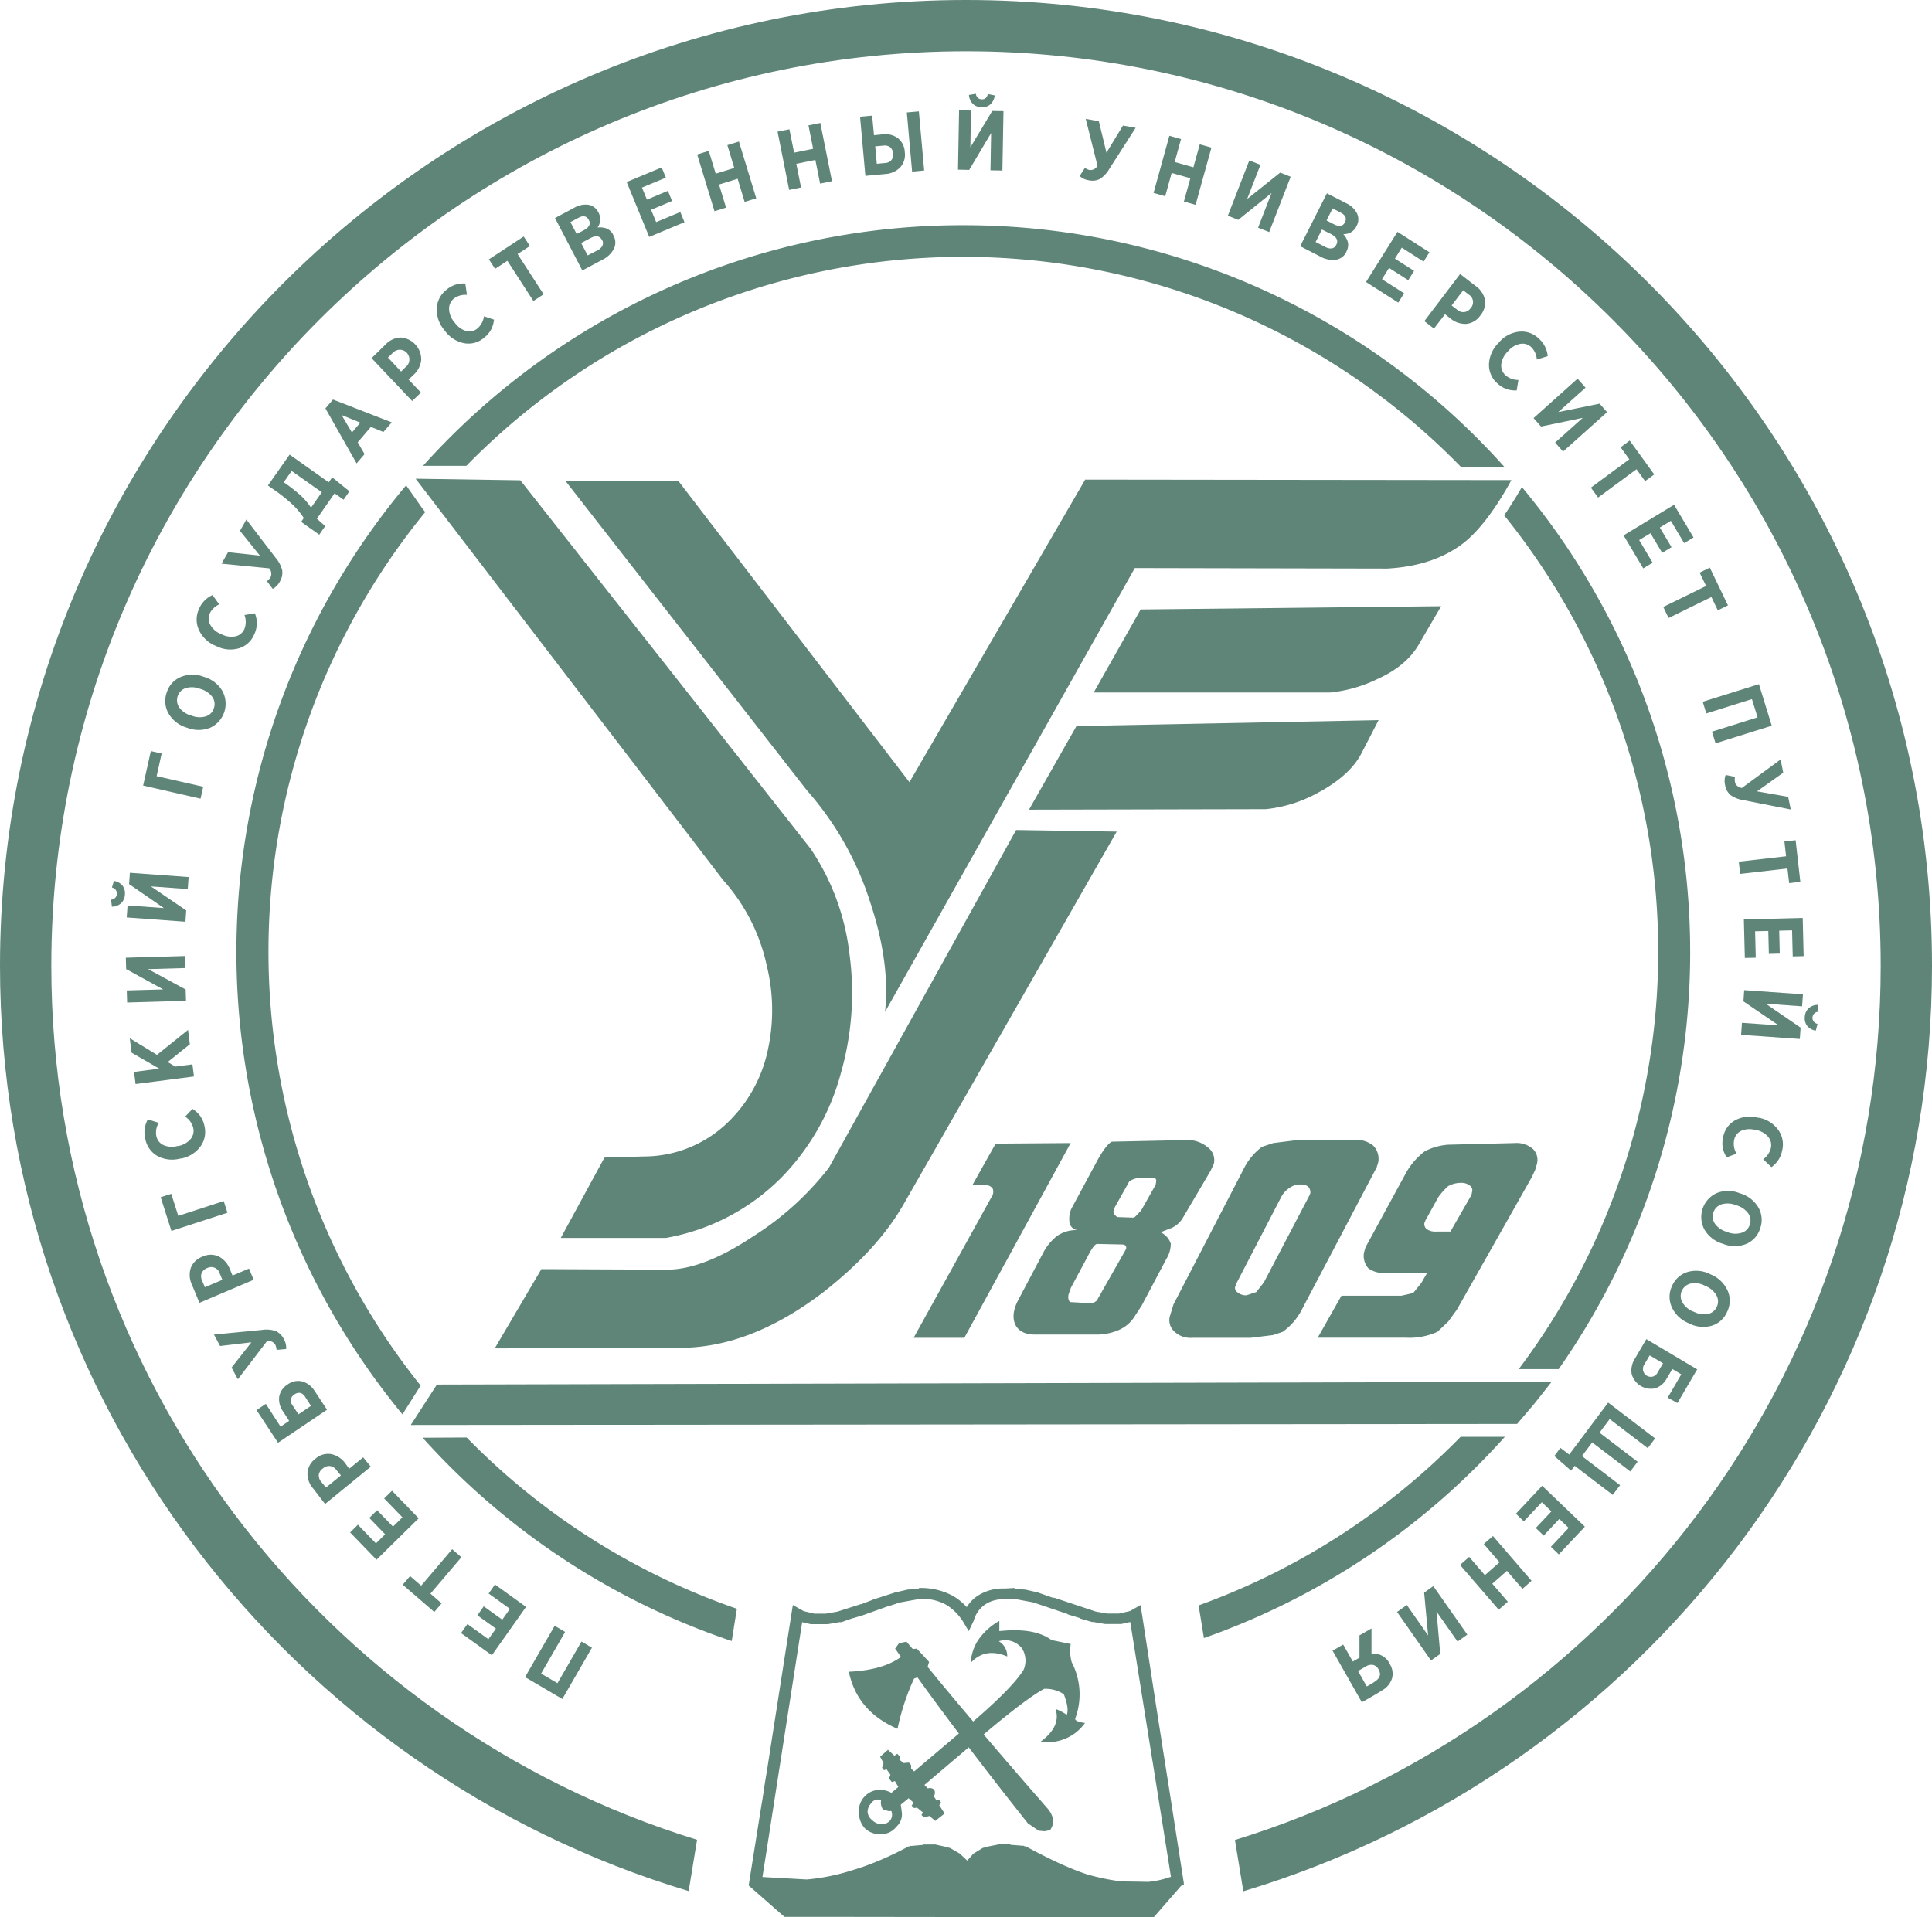 <svg xmlns="http://www.w3.org/2000/svg" viewBox="0 0 414.25 411.14"><defs><style>.cls-1{fill:#5e8578;}</style></defs><g id="Слой_2" data-name="Слой 2"><g id="Слой_1-2" data-name="Слой 1"><polygon class="cls-1" points="126.92 353.35 124.68 352.03 119.53 360.96 116.02 358.9 121.17 349.97 118.93 348.65 112.58 359.65 120.57 364.35 126.92 353.35"/><polygon class="cls-1" points="112.79 344.6 106.13 339.8 104.77 341.73 109.33 345.02 107.69 347.34 103.72 344.48 102.36 346.41 106.33 349.26 104.72 351.53 100.22 348.28 98.85 350.21 105.46 354.97 112.79 344.6"/><polygon class="cls-1" points="96.95 332.23 90.31 340.05 87.92 337.99 86.35 339.84 93.12 345.69 94.69 343.84 92.29 341.76 98.93 333.95 96.95 332.23"/><polygon class="cls-1" points="89.77 325.6 84.05 319.69 82.37 321.34 86.29 325.39 84.26 327.38 80.86 323.87 79.18 325.52 82.58 329.03 80.61 330.98 76.74 326.98 75.07 328.63 80.73 334.49 89.77 325.6"/><path class="cls-1" d="M69.7,322.53l9.81-8-1.64-2-3,2.44L74,313.76a5,5,0,0,0-3-1.93,4.06,4.06,0,0,0-3.37,1,4.18,4.18,0,0,0-1.7,3,4.78,4.78,0,0,0,1.22,3.38Zm-.45-7.63a2,2,0,0,1,1.49-.51,2,2,0,0,1,1.36.82l1,1.2L69.9,319l-1-1.19a2.13,2.13,0,0,1-.55-1.52A2,2,0,0,1,69.25,314.9Z"/><path class="cls-1" d="M70.12,302.32l-2.68-4.06a4.65,4.65,0,0,0-2.61-2,3.7,3.7,0,0,0-3.16.65,3.84,3.84,0,0,0-1.8,2.59,4.48,4.48,0,0,0,.83,3.2l1.3,2-1.84,1.25L57,301.06l-2,1.34,4.61,7Zm-7.76-2.23a1.68,1.68,0,0,1,.8-1.07,1.59,1.59,0,0,1,1.23-.3,1.66,1.66,0,0,1,1,.77l1.29,2L64,303.3l-1.28-1.93A1.78,1.78,0,0,1,62.36,300.09Z"/><path class="cls-1" d="M51,295.79l6.27-8.21a1.75,1.75,0,0,1,1.75.79,3,3,0,0,1,.28,1.11l2.06-.18a3.75,3.75,0,0,0-.48-2.1,3.67,3.67,0,0,0-1.77-1.76,6.3,6.3,0,0,0-2.92-.24l-10.31,1,1.31,2.45,6.72-.79-4.26,5.42Z"/><path class="cls-1" d="M42.76,279.39l11.63-4.94-1-2.41-3.53,1.5-.58-1.38a5.09,5.09,0,0,0-2.38-2.71,4.1,4.1,0,0,0-3.52.05,4.17,4.17,0,0,0-2.47,2.41,4.84,4.84,0,0,0,.24,3.59Zm.47-6.36a2.08,2.08,0,0,1,1.21-1.1,1.88,1.88,0,0,1,2.65,1.1l.59,1.43-3.75,1.59-.59-1.41A2.13,2.13,0,0,1,43.23,273Z"/><polygon class="cls-1" points="48.77 260.07 47.97 257.57 38.22 260.74 36.72 256.01 34.45 256.74 36.75 263.97 48.77 260.07"/><path class="cls-1" d="M33.75,247.9a6.65,6.65,0,0,0,4.89.55l.16,0A6.67,6.67,0,0,0,43,245.83a5.28,5.28,0,0,0,.84-4.34,5.8,5.8,0,0,0-.93-2.19,6,6,0,0,0-1.64-1.5l-1.57,1.65a4.14,4.14,0,0,1,1.72,2.38,2.76,2.76,0,0,1-.55,2.44,4.52,4.52,0,0,1-2.66,1.49l-.17,0a4.42,4.42,0,0,1-3-.2,2.71,2.71,0,0,1-1.52-1.93,4.07,4.07,0,0,1,.51-2.84l-2.33-.74a5.67,5.67,0,0,0-.55,4.17A5.35,5.35,0,0,0,33.75,247.9Z"/><polygon class="cls-1" points="29.07 232.47 41.59 230.85 41.26 228.25 37.57 228.73 35.96 227.75 40.71 223.94 40.32 220.86 33.66 226.21 27.82 222.65 28.22 225.75 34.14 229.17 28.74 229.87 29.07 232.47"/><polygon class="cls-1" points="27.26 214.99 39.88 214.62 39.81 212.2 31.76 207.83 39.67 207.6 39.6 205.02 26.98 205.38 27.05 207.82 34.99 212.18 27.18 212.4 27.26 214.99"/><polygon class="cls-1" points="27.17 196.75 39.76 197.67 39.93 195.25 32.36 190.09 40.26 190.66 40.44 188.09 27.85 187.17 27.68 189.6 35.14 194.74 27.35 194.18 27.17 196.75"/><path class="cls-1" d="M23.82,192.93l.17,1.51a3,3,0,0,0,2-.76,2.77,2.77,0,0,0,.79-1.85,2.7,2.7,0,0,0-.52-1.91,3,3,0,0,0-1.84-1L24,190.34a1.3,1.3,0,0,1,1.06,1.37A1.28,1.28,0,0,1,23.82,192.93Z"/><polygon class="cls-1" points="32.34 161.07 30.69 168.47 43 171.28 43.57 168.72 33.58 166.45 34.66 161.6 32.34 161.07"/><path class="cls-1" d="M38.74,145.19a5.26,5.26,0,0,0-3,3.35,5.38,5.38,0,0,0,.42,4.51,6.69,6.69,0,0,0,3.9,3l.2.07a6.62,6.62,0,0,0,4.87-.08,5.67,5.67,0,0,0,2.54-7.87,6.73,6.73,0,0,0-3.89-3l-.2-.07A6.57,6.57,0,0,0,38.74,145.19Zm4.06,2.5.21.07a4.72,4.72,0,0,1,2.51,1.7,2.65,2.65,0,0,1,.34,2.42,2.61,2.61,0,0,1-1.71,1.74,4.62,4.62,0,0,1-3-.12l-.2-.06a4.65,4.65,0,0,1-2.51-1.71,2.75,2.75,0,0,1,1.37-4.16A4.72,4.72,0,0,1,42.8,147.69Z"/><path class="cls-1" d="M47,129.61l-1.43-2a5.63,5.63,0,0,0-2.91,3,5.39,5.39,0,0,0,0,4.51,6.72,6.72,0,0,0,3.59,3.39l.15.06a6.61,6.61,0,0,0,4.88.45,5.18,5.18,0,0,0,3.24-3,5.89,5.89,0,0,0,.56-2.31,6,6,0,0,0-.43-2.19l-2.23.37a4.18,4.18,0,0,1,0,2.95,2.73,2.73,0,0,1-1.88,1.62,4.51,4.51,0,0,1-3-.42l-.17-.07a4.54,4.54,0,0,1-2.29-2,2.78,2.78,0,0,1-.07-2.48A4.07,4.07,0,0,1,47,129.61Z"/><path class="cls-1" d="M47.5,120.88l10.23,1a1.79,1.79,0,0,1,.28,1.92,3.08,3.08,0,0,1-.78.83l1.25,1.65a3.58,3.58,0,0,0,1.5-1.53,3.62,3.62,0,0,0,.53-2.44,6.48,6.48,0,0,0-1.36-2.63l-6.33-8.26-1.36,2.42,4.26,5.31-6.82-.73Z"/><path class="cls-1" d="M57.45,104.11l1.28.91a33.68,33.68,0,0,1,4,3.18,16.28,16.28,0,0,1,2.41,2.89l-.57.82,3.88,2.75,1.28-1.84-1.79-1.58,3.8-5.45,1.93,1.37,1.25-1.8-3.69-3-.75,1.07-8.38-5.94ZM69,105.56l-2.31,3.31a14.79,14.79,0,0,0-2.18-2.58A34.38,34.38,0,0,0,61,103.53l-.16-.11L62.53,101Z"/><path class="cls-1" d="M69.78,87.58l6.68,11.8,1.71-2L76.7,94.86l2.82-3.31,2.69,1.09L84,90.58,71.4,85.68Zm7.48,3.06-1.8,2.11L73.24,89Z"/><path class="cls-1" d="M90.32,77.14a4.73,4.73,0,0,0-4.41-4.76,4.68,4.68,0,0,0-3.24,1.5l-3,2.92L88.38,86l1.88-1.81-2.66-2.8,1.07-1A5,5,0,0,0,90.32,77.14Zm-3.23,1.47L86,79.68l-2.82-3,1.09-1.06A2.11,2.11,0,0,1,85.71,75a2.08,2.08,0,0,1,1.38,3.63Z"/><path class="cls-1" d="M97.36,64a4.06,4.06,0,0,1,2.76-.76l-.35-2.44a5.56,5.56,0,0,0-4,1.31,5.36,5.36,0,0,0-2.12,4,6.76,6.76,0,0,0,1.63,4.68l.1.13a6.75,6.75,0,0,0,4.11,2.68,5.1,5.1,0,0,0,4.24-1.12,5.8,5.8,0,0,0,1.56-1.79,6,6,0,0,0,.63-2.14l-2.15-.72a4.18,4.18,0,0,1-1.39,2.6A2.7,2.7,0,0,1,100,71a4.58,4.58,0,0,1-2.47-1.78l-.12-.14a4.6,4.6,0,0,1-1.12-2.82A2.78,2.78,0,0,1,97.36,64Z"/><polygon class="cls-1" points="112.29 50.72 104.83 55.62 106.15 57.66 108.79 55.93 114.37 64.55 116.56 63.11 110.98 54.49 113.61 52.76 112.29 50.72"/><path class="cls-1" d="M128.31,45.56a2.92,2.92,0,0,0-2.15-1.64,4.76,4.76,0,0,0-3.06.65L119,46.76,124.86,58l4.24-2.26a5.51,5.51,0,0,0,2.52-2.37,3,3,0,0,0-.11-2.88l0-.07a2.87,2.87,0,0,0-1.39-1.39,4.11,4.11,0,0,0-2-.23A3,3,0,0,0,128.31,45.56Zm-6,2.07,1.71-.91c1-.56,1.78-.41,2.23.44s.11,1.58-1,2.18l-1.6.84Zm6.79,3.85a1.31,1.31,0,0,1,.07,1.21,2.34,2.34,0,0,1-1.06,1L126,54.77l-1.39-2.65,2-1.06C127.79,50.44,128.61,50.58,129.08,51.48Z"/><polygon class="cls-1" points="141.87 35.91 134.37 39.04 139.2 50.81 146.76 47.65 145.87 45.47 140.69 47.63 139.6 44.99 144.1 43.11 143.21 40.93 138.71 42.81 137.65 40.23 142.77 38.1 141.87 35.91"/><polygon class="cls-1" points="151.97 32.36 149.49 33.13 153.2 45.3 155.68 44.53 154.17 39.58 158.16 38.34 159.66 43.3 162.15 42.53 158.44 30.36 155.96 31.13 157.44 36.02 153.46 37.25 151.97 32.36"/><polygon class="cls-1" points="169.26 27.73 166.72 28.24 169.21 40.73 171.76 40.21 170.74 35.13 174.83 34.3 175.84 39.38 178.39 38.86 175.89 26.38 173.35 26.89 174.35 31.91 170.27 32.74 169.26 27.73"/><path class="cls-1" d="M193,35.91a4,4,0,0,0,1-3.26,4,4,0,0,0-1.46-3,4.53,4.53,0,0,0-3.33-.83L187.4,29,187,24.8l-2.59.23,1.14,12.69,4.31-.4A4.77,4.77,0,0,0,193,35.91ZM188,35.13l-.34-3.74,1.8-.16a1.89,1.89,0,0,1,1.41.35,1.86,1.86,0,0,1,.62,1.36,1.81,1.81,0,0,1-.37,1.4,1.84,1.84,0,0,1-1.31.62Z"/><polygon class="cls-1" points="197.02 23.89 194.44 24.12 195.57 36.8 198.16 36.57 197.02 23.89"/><polygon class="cls-1" points="205.41 36.39 207.81 36.44 212.51 28.54 212.37 36.53 214.93 36.58 215.16 23.84 212.75 23.8 208.06 31.59 208.2 23.71 205.64 23.66 205.41 36.39"/><path class="cls-1" d="M210.49,23a2.58,2.58,0,0,0,1.87-.63,3,3,0,0,0,.92-1.9l-1.46-.3c-.2.77-.64,1.15-1.3,1.14a1.27,1.27,0,0,1-1.27-1.19l-1.49.25a3,3,0,0,0,.86,1.93A2.68,2.68,0,0,0,210.49,23Z"/><path class="cls-1" d="M233.62,36.47a2.73,2.73,0,0,1-1-.46l-1.13,1.74a3.6,3.6,0,0,0,1.93.91,3.54,3.54,0,0,0,2.46-.3,6.47,6.47,0,0,0,2-2.17l5.62-8.78-2.72-.48-3.54,5.82L235.61,26l-2.81-.5,2.52,10.05A1.75,1.75,0,0,1,233.62,36.47Z"/><polygon class="cls-1" points="250.73 29.12 247.34 41.38 249.84 42.09 251.22 37.1 255.23 38.23 253.85 43.22 256.35 43.93 259.75 31.66 257.25 30.96 255.88 35.88 251.87 34.75 253.23 29.83 250.73 29.12"/><polygon class="cls-1" points="267.87 34.41 263.27 46.26 265.5 47.15 272.64 41.39 269.75 48.83 272.13 49.77 276.74 37.91 274.49 37.02 267.41 42.68 270.26 35.35 267.87 34.41"/><path class="cls-1" d="M290.87,48.47a2.93,2.93,0,0,0,.09-2.71,4.88,4.88,0,0,0-2.29-2.16l-4.16-2.14L278.78,52.8,283.05,55a5.49,5.49,0,0,0,3.37.71A3,3,0,0,0,288.69,54l0-.06a2.94,2.94,0,0,0,.33-1.95,4.24,4.24,0,0,0-1-1.79A2.92,2.92,0,0,0,290.87,48.47Zm-4.36,4.05a1.28,1.28,0,0,1-.93.75,2.28,2.28,0,0,1-1.42-.31l-2.07-1.06,1.35-2.68,2,1C286.62,50.86,287,51.61,286.51,52.52Zm1.86-4.84c-.43.86-1.21,1-2.34.43l-1.6-.83,1.3-2.58,1.72.89C288.5,46.13,288.81,46.83,288.37,47.68Z"/><polygon class="cls-1" points="292.89 60.48 299.81 64.9 301.06 62.9 296.32 59.88 297.83 57.46 301.95 60.09 303.2 58.09 299.09 55.47 300.56 53.11 305.24 56.1 306.49 54.1 299.64 49.72 292.89 60.48"/><path class="cls-1" d="M309.83,67.39l1.17.91a5,5,0,0,0,3.4,1.16,4.14,4.14,0,0,0,3-1.8,4.29,4.29,0,0,0,1-3.33,4.82,4.82,0,0,0-2-3l-3.33-2.57-7.67,10.11,2.06,1.6Zm3.9-5.14,1.2.93a1.88,1.88,0,0,1,.39,2.91,1.9,1.9,0,0,1-2.85.36l-1.22-.94Z"/><path class="cls-1" d="M325.7,71.13a6.59,6.59,0,0,0-4.33,2.34l-.11.12a6.78,6.78,0,0,0-2,4.51A5.22,5.22,0,0,0,321,82.16a5.93,5.93,0,0,0,2,1.27,6,6,0,0,0,2.2.3l.37-2.25a4.09,4.09,0,0,1-2.76-1,2.77,2.77,0,0,1-.92-2.32,4.62,4.62,0,0,1,1.36-2.74l.13-.14A4.46,4.46,0,0,1,326,73.74a2.71,2.71,0,0,1,2.35.73,4.16,4.16,0,0,1,1.17,2.63l2.33-.72a5.63,5.63,0,0,0-1.89-3.75A5.22,5.22,0,0,0,325.7,71.13Z"/><polygon class="cls-1" points="338.26 81.2 328.82 89.66 330.42 91.47 339.36 89.61 333.44 94.91 335.14 96.84 344.58 88.39 342.98 86.57 334.12 88.37 339.96 83.14 338.26 81.2"/><polygon class="cls-1" points="342.65 106.7 350.89 100.63 352.74 103.18 354.69 101.74 349.43 94.48 347.48 95.92 349.35 98.49 341.11 104.57 342.65 106.7"/><polygon class="cls-1" points="348.12 114.81 352.34 121.89 354.35 120.67 351.46 115.82 353.89 114.35 356.4 118.56 358.4 117.34 355.89 113.13 358.26 111.69 361.11 116.48 363.12 115.26 358.94 108.25 348.12 114.81"/><polygon class="cls-1" points="357.77 132.53 366.95 128.03 368.32 130.88 370.5 129.82 366.61 121.73 364.43 122.8 365.81 125.66 356.63 130.16 357.77 132.53"/><polygon class="cls-1" points="365.09 150.5 365.86 153 375.64 149.93 376.85 153.84 367.07 156.91 367.84 159.41 379.89 155.63 377.14 146.72 365.09 150.5"/><path class="cls-1" d="M381.79,162.87,373.46,169c-.84-.23-1.33-.65-1.45-1.26a3,3,0,0,1,0-1.14l-2-.41a3.73,3.73,0,0,0-.13,2.14,3.61,3.61,0,0,0,1.2,2.2,6.48,6.48,0,0,0,2.74,1.07l10.15,2-.56-2.72-6.67-1.17,5.61-4Z"/><polygon class="cls-1" points="382.61 180.46 382.96 183.63 372.82 184.79 373.12 187.41 383.26 186.25 383.62 189.39 386.02 189.12 385.01 180.19 382.61 180.46"/><polygon class="cls-1" points="386.53 196.86 373.91 197.18 374.12 205.43 376.46 205.38 376.32 199.72 379.15 199.65 379.27 204.56 381.61 204.5 381.49 199.59 384.25 199.52 384.39 205.1 386.73 205.04 386.53 196.86"/><path class="cls-1" d="M389.93,217l-.17-1.51a3,3,0,0,0-2,.77,2.77,2.77,0,0,0-.79,1.85,2.71,2.71,0,0,0,.53,1.91,3,3,0,0,0,1.83,1l.38-1.45a1.31,1.31,0,0,1,.18-2.6Z"/><polygon class="cls-1" points="386.58 213.23 373.98 212.34 373.82 214.75 381.39 219.9 373.5 219.34 373.32 221.92 385.91 222.81 386.08 220.38 378.61 215.25 386.4 215.81 386.58 213.23"/><path class="cls-1" d="M378.05,248.61l1.78,1.68a5.6,5.6,0,0,0,2.28-3.52,5.35,5.35,0,0,0-.81-4.45,6.62,6.62,0,0,0-4.16-2.62l-.16,0a6.64,6.64,0,0,0-4.87.51,5.14,5.14,0,0,0-2.62,3.54,5.93,5.93,0,0,0-.11,2.38,6.1,6.1,0,0,0,.84,2.06l2.12-.79a4.14,4.14,0,0,1-.52-2.9,2.72,2.72,0,0,1,1.53-2,4.51,4.51,0,0,1,3-.18l.18,0a4.54,4.54,0,0,1,2.62,1.5,2.76,2.76,0,0,1,.54,2.41A4.18,4.18,0,0,1,378.05,248.61Z"/><path class="cls-1" d="M374.4,266.77a5.24,5.24,0,0,0,3-3.33,5.34,5.34,0,0,0-.38-4.51,6.68,6.68,0,0,0-3.87-3l-.2-.07a6.59,6.59,0,0,0-4.87,0,5.64,5.64,0,0,0-2.61,7.84,6.7,6.7,0,0,0,3.85,3l.21.07A6.59,6.59,0,0,0,374.4,266.77Zm-4-2.55-.21-.07a4.65,4.65,0,0,1-2.49-1.73,2.76,2.76,0,0,1,1.41-4.15,4.77,4.77,0,0,1,3.05.15l.2.07a4.78,4.78,0,0,1,2.5,1.73,2.66,2.66,0,0,1,.31,2.43,2.61,2.61,0,0,1-1.73,1.72A4.61,4.61,0,0,1,370.36,264.22Z"/><path class="cls-1" d="M367,284.31a5.26,5.26,0,0,0,3.33-3,5.36,5.36,0,0,0,.1-4.53,6.75,6.75,0,0,0-3.52-3.43l-.2-.09a6.6,6.6,0,0,0-4.84-.49,5.29,5.29,0,0,0-3.35,3,5.35,5.35,0,0,0-.08,4.51,6.72,6.72,0,0,0,3.51,3.43l.2.09A6.58,6.58,0,0,0,367,284.31Zm-4-3.06a4.73,4.73,0,0,1-2.3-2,2.75,2.75,0,0,1,1.85-4,4.61,4.61,0,0,1,3,.47l.19.09a4.7,4.7,0,0,1,2.3,2,2.63,2.63,0,0,1,.06,2.44,2.6,2.6,0,0,1-1.9,1.53,4.66,4.66,0,0,1-3-.47Z"/><path class="cls-1" d="M359.67,300.88l4.23-7.22L353,287.18l-2.46,4.2a4.67,4.67,0,0,0-.69,3.25,4.29,4.29,0,0,0,5.05,3.1,4.37,4.37,0,0,0,2.49-2.14l1.19-2,1.91,1.14-2.91,5Zm-4.26-6.53a1.71,1.71,0,0,1-1,.85,1.69,1.69,0,0,1-1.87-2.54l1.18-2,2.86,1.7Z"/><polygon class="cls-1" points="353.31 310.56 354.88 308.47 344.81 300.79 336.46 311.93 334.57 310.5 333.27 312.24 336.86 315.38 337.63 314.35 345.8 320.58 347.37 318.5 339.19 312.26 341.39 309.33 349.56 315.56 351.13 313.47 342.96 307.24 345.14 304.32 353.31 310.56"/><polygon class="cls-1" points="334.23 333.34 339.82 327.4 330.66 318.63 325.03 324.62 326.73 326.25 330.59 322.15 332.64 324.12 329.29 327.68 330.99 329.31 334.34 325.74 336.34 327.66 332.53 331.71 334.23 333.34"/><polygon class="cls-1" points="326.44 340.73 328.39 339.01 320.11 329.4 318.15 331.12 321.52 335.03 318.38 337.79 315.01 333.88 313.05 335.6 321.34 345.2 323.3 343.49 319.97 339.63 323.11 336.87 326.44 340.73"/><polygon class="cls-1" points="314.61 350.54 307.32 340.14 305.36 341.54 306.21 350.72 301.64 344.19 299.55 345.69 306.83 356.09 308.81 354.68 308.01 345.6 312.52 352.03 314.61 350.54"/><path class="cls-1" d="M288,352.68l-2.28,1.3L292,365.05l2.35-1.34c.7-.41,1.39-.82,2.06-1.25a4.5,4.5,0,0,0,2.06-2.52,3.89,3.89,0,0,0-.49-3.11,3.75,3.75,0,0,0-3.91-2.17v-5.44l-2.58,1.48,0,4.8-1.43.81Zm4.92,4.66a2.09,2.09,0,0,1,1.51-.29,1.78,1.78,0,0,1,1.14.93,2.9,2.9,0,0,1,.3.77,1.17,1.17,0,0,1-.05.67,3.36,3.36,0,0,1-.29.54,2.42,2.42,0,0,1-.56.52c-.27.2-.49.35-.67.46l-.82.48-.42.24-1.88-3.32Z"/><path class="cls-1" d="M230.53,368.59a14.92,14.92,0,0,0-.74-12.13,9.26,9.26,0,0,1-.21-3.9l-4.12-.85a8.63,8.63,0,0,0-1.57-.92c-2.35-1.1-5.55-1.43-9.62-1V347.6a13.59,13.59,0,0,0-4.46,4,9.85,9.85,0,0,0-1.67,5q3.06-3.37,7.82-1.37a3.67,3.67,0,0,0-1.8-3.27,4.55,4.55,0,0,1,5,1.58,5,5,0,0,1,.32,4.54q-2.22,3.59-9.82,10.23l-1,.86q-5.67-6.67-9.76-11.72l.31-1.06-2.64-2.85-.84.11-1.37-1.59-1.59.32-.84,1.16,1.26,1.79q-3.9,2.85-11.19,3.17,1.8,8.55,10.45,12.24a49.83,49.83,0,0,1,3.49-10.66.42.42,0,0,1,.42-.21l.32-.21q4.14,5.76,8.92,12.09L196,379.89l-.64-.64v-.63q-.21-.63-.63-.63l-.95.1-.95-.74.1-.63-.53-.63-.63.42-1.37-1.27-1.69,1.48.74,1.37-.32,1,.42.53.53-.21.85,1.16-.32.84.63.74.64-.21.74,1.27-1.48,1.26a5.06,5.06,0,0,0-2.43-.63,4.27,4.27,0,0,0-3.17,1.27,4.38,4.38,0,0,0-1.37,3.48,5,5,0,0,0,1.16,3.37,4.57,4.57,0,0,0,3.38,1.38,4.16,4.16,0,0,0,3.48-1.59,3.55,3.55,0,0,0,1.17-3.16l-.22-1.58,1.69-1.38,1.06.95-.42.64.53.52.63-.1,1.27,1.05-.32.53.53.53,1.16-.32,1.27,1.06,2-1.59-1.16-1.79.42-.53-.42-.63-.53.21-.63-.95a1.4,1.4,0,0,0,.11-1.37,1.29,1.29,0,0,0-1.38-.32l-.74-.74,9.5-8.07q5.88,7.74,12.68,16.3l2.33,1.59,1.26.1,1.16-.21q1.49-2.12-.42-4.54-7.72-8.82-13.81-16l1.46-1.23q8-6.66,11.51-8.55a7.08,7.08,0,0,1,4.22,1.16q1.17,3,.63,4.43a9.22,9.22,0,0,0-2.42-1.27q1.26,3.7-3.17,7a9.8,9.8,0,0,0,9.5-4C231.23,369.3,230.53,369,230.53,368.59Zm-39.71,21.85a2.24,2.24,0,0,1-1.79.74,2.75,2.75,0,0,1-2-.85,2.38,2.38,0,0,1-1-1.79,2.67,2.67,0,0,1,.74-1.8,1.75,1.75,0,0,1,1.37-.84c.63,0,.88.14.74.42a2.75,2.75,0,0,0,.42,1.69l1.37.42c.36-.14.53-.07.53.21A2,2,0,0,1,190.82,390.44Z"/><path class="cls-1" d="M253.81,403.7l-1.14-7.33-1.92-12.32-1.24-7.85-.58-3.72-1.14-7.29L245,347.05l-.45-2.85-2.26,1.29-2.38.54h-2.48l-2.48-.43-9-3v.11l-3.66-1.29h-.11l-2.37-.54h-.22l-1.94-.22-.22-.11h-.11l-1.94.11a9.93,9.93,0,0,0-5.5,1.4,7.46,7.46,0,0,0-2.59,2.59,12.54,12.54,0,0,0-2.91-2.38,14.34,14.34,0,0,0-7.34-1.72v.11h-.11l-2.16.22h-.11l-2.37.54h-.1l-5,1.61-.22.11-2.26.86h-.11l-5.07,1.62-2.48.43H174.6l-2.27-.54L170,344.2l-.45,2.85-2.77,17.71-1.14,7.3-1.12,7.18L164,382.4l-.51,3.41-.19,1.09-1.52,9.53-1.23,7.74-.22,0,5.3,4.65,2.57,2.25,11.17,0,54.92.07,13.1,0,2.23-2.56,3.64-4.18.61-.16-.07-.46.07-.08Zm-3.25-1.07a18.92,18.92,0,0,1-4.36.93l-3.85-.07c-.83,0-1.7,0-2.58-.11a48.56,48.56,0,0,1-6.59-1.4c-1.27-.41-2.67-.94-4.22-1.6q-3.84-1.63-8.83-4.33l-.11-.11h-.43v-.11h-.21l-2.6-.21h-.1l-.11-.11H214l-.22.11h-.11l-2.16.43h-.21l-.22.11-.1.1h-.22l-1.94,1.19-.22.11-.11.21L207.39,399l-1.61-1.51-.21-.11-1.84-1.08h-.11l-.22-.1h-.21l-.21-.11-1.95-.43h-.22l-.1-.11H197.9l-.1.11h-.12l-2.47.21h-.11l-.22.11h-.22l-.1.11a66.7,66.7,0,0,1-9.65,4.29c-.72.24-1.43.47-2.11.67a44.94,44.94,0,0,1-9.82,2l-9.5-.53.87-5.54,3.87-24.86,1.11-7.11L172,347.87l1.83.43h3.67l2.48-.43h.43l2.48-.87H183l2.48-.76.11-.1h.11l4.85-1.73h.11l2.27-.75,4.21-.76a10.4,10.4,0,0,1,5.83,1.3,11.36,11.36,0,0,1,3.45,3.44l1.29,2.16,1.08-2.26a6.08,6.08,0,0,1,2.59-3.56,6.93,6.93,0,0,1,4.1-1l1.94-.11,4.1.76,7.34,2.48.11.1,2.48.76.11.11,2.59.76h.32l2.48.43h3.46l1.93-.43,2.83,17.69,1.14,7.12.71,4.45.16.95,3,18.84.89,5.6Z"/><path class="cls-1" d="M91.16,109.8l-.72-.94-3.36-4.78a155.84,155.84,0,0,0-.79,199.23l.49-.77,3.41-5.4a149,149,0,0,1,1-187.34Z"/><path class="cls-1" d="M326.31,104.44c-.23.52-3,5-3.8,6.07a149,149,0,0,1,3.13,183.1h8.56a155.88,155.88,0,0,0-7.89-189.17Z"/><path class="cls-1" d="M206.55,48.3A155.46,155.46,0,0,0,90.71,99.89H100a149,149,0,0,1,213.32.31h9.31A155.49,155.49,0,0,0,206.55,48.3Z"/><path class="cls-1" d="M195.9,286.89h10.87l22.79-41.76-16.08.12-5,8.91h2.78a1.71,1.71,0,0,1,1.62.81,2,2,0,0,1-.35,1.85Z"/><path class="cls-1" d="M222,286.2h13.19a11.83,11.83,0,0,0,4.74-1,7.48,7.48,0,0,0,3.35-2.89l1.51-2.32,5.32-10.06a6.14,6.14,0,0,0,.92-3.24,4.07,4.07,0,0,0-2.19-2.43l1.73-.69a5.3,5.3,0,0,0,3-2.32l6-10.18.7-1.5a3.42,3.42,0,0,0-1.39-3.59,6.59,6.59,0,0,0-4.28-1.5l-16.19.35q-1.17.57-3,3.81l-5.55,10.3a5.06,5.06,0,0,0-.58,2.77,2,2,0,0,0,1.73,2.09,7.2,7.2,0,0,0-4.39,1.27,11.31,11.31,0,0,0-3,3.7l-5.32,10.07c-1,1.92-1.24,3.58-.7,5Q218.57,286.2,222,286.2Zm16.77-26.84,3.36-6,.58-.35.57-.23.58-.12h3.59c.31,0,.46.19.46.58l-.11.81-3.13,5.55L243.32,261l-.34.12-3.47-.12-.7-.69A2.09,2.09,0,0,1,238.81,259.36Zm-9.71,18.39.57-1.62,3.47-6.47c.93-1.85,1.62-2.82,2.09-2.9l5.55.12c.62.08.85.42.69,1l-6.24,11a2,2,0,0,1-1.62.58l-4.17-.23A1.77,1.77,0,0,1,229.1,277.75Z"/><path class="cls-1" d="M186.64,193.66q4.28,12.94,3.12,23.36l53.56-95.2,54.14.11q10.07-.57,16.43-5.55,5-4,10.18-13.42l-91.39-.11L195,167.74l-49.51-64.55-24.29-.11L173,169.48A66.8,66.8,0,0,1,186.64,193.66Z"/><path class="cls-1" d="M251.88,285.62a5,5,0,0,0,3.82,1.27h12.5l4.74-.58,2.08-.69a13.33,13.33,0,0,0,4.16-4.86l16-30.42.35-1.16a4.06,4.06,0,0,0-1.05-3.47,5.76,5.76,0,0,0-4-1.27l-12.84.11-4.63.58-2.43.81a13.53,13.53,0,0,0-4.05,5l-14.92,28.8-.81,2.66A3.3,3.3,0,0,0,251.88,285.62Zm13-9.72.35-.92,9.48-18.28a5.17,5.17,0,0,1,1.85-2,3.78,3.78,0,0,1,2.32-.69,2.54,2.54,0,0,1,1.62.46,1.88,1.88,0,0,1,.46,1.39l-.12.35L271,275l-1.62,2.08-2.08.69a2.55,2.55,0,0,1-1.85-.57A1.13,1.13,0,0,1,264.84,275.9Z"/><path class="cls-1" d="M328.7,246.41a5.37,5.37,0,0,0-3.94-1.28l-14.23.35a13,13,0,0,0-5,1.39,14.87,14.87,0,0,0-4.17,4.86l-8.56,15.73-.34,1.16a4.06,4.06,0,0,0,.92,3.35,5.47,5.47,0,0,0,3.7,1H306l-1.27,2.2L303,277.29l-2.54.58H287.63l-5.09,9h18.85a14.5,14.5,0,0,0,6.83-1.27l2.31-2.2,1.85-2.54,16.08-28.46.7-1.5.34-1.16A3.31,3.31,0,0,0,328.7,246.41Zm-13.08,9.25-.11.58L311,264.1h-3a3.2,3.2,0,0,1-2-.46,1.36,1.36,0,0,1-.58-1.39l.24-.58,2.77-5a15.57,15.57,0,0,1,2.08-2.31,5.66,5.66,0,0,1,2.78-.7,2.82,2.82,0,0,1,1.85.58A1.24,1.24,0,0,1,315.62,255.66Z"/><path class="cls-1" d="M164.43,207.19a39.93,39.93,0,0,1-.11,19.32,30.15,30.15,0,0,1-9.14,15A25.87,25.87,0,0,1,138.06,248l-8.45.24-9.37,17.23H142.8a46.21,46.21,0,0,0,24.64-12.84,50.73,50.73,0,0,0,12.84-22.44,62.49,62.49,0,0,0,1.85-25.68A50.52,50.52,0,0,0,173.8,182l-62.23-79-22.45-.34L155,188.68A40.09,40.09,0,0,1,164.43,207.19Z"/><path class="cls-1" d="M88.08,305.59l237.21-.23,3.59-4.2s3.52-4.43,3.8-4.82l-239,.58Z"/><path class="cls-1" d="M217.87,178l-40.14,72.41a63.45,63.45,0,0,1-16.19,14.69q-10.75,7.19-18.63,7.18l-26.83-.12-10,17,40-.12q15-.12,30.43-11.91,11.68-9.15,17.23-18.86l45.7-79.93Z"/><path class="cls-1" d="M304.39,137.9,309,130l-64.43.7-10.06,17.81h50.66a29.78,29.78,0,0,0,10.18-2.89Q301.72,142.76,304.39,137.9Z"/><path class="cls-1" d="M230.81,155.71l-10.18,17.93,50.79-.11a29.37,29.37,0,0,0,10.87-3.36q7.06-3.71,9.6-8.56l3.7-7.17Z"/><path class="cls-1" d="M414.25,207.13C414.25,92.92,321.34,0,207.13,0S0,92.92,0,207.13c0,93.55,62.35,172.79,147.66,198.41l1.8-11C69.37,369.89,11,295.21,11,207.13,11,99,99,11,207.13,11S403.25,99,403.25,207.13c0,88.08-58.37,162.76-138.46,187.45l1.8,11C351.91,379.92,414.25,300.67,414.25,207.13Z"/><path class="cls-1" d="M100.06,308.27l-9.45.05a156,156,0,0,0,66.28,43.6L158,345A149.06,149.06,0,0,1,100.06,308.27Z"/><path class="cls-1" d="M322.67,308.12h-9.49A149.15,149.15,0,0,1,257,344.28l1.14,7A156.09,156.09,0,0,0,322.67,308.12Z"/></g></g></svg>